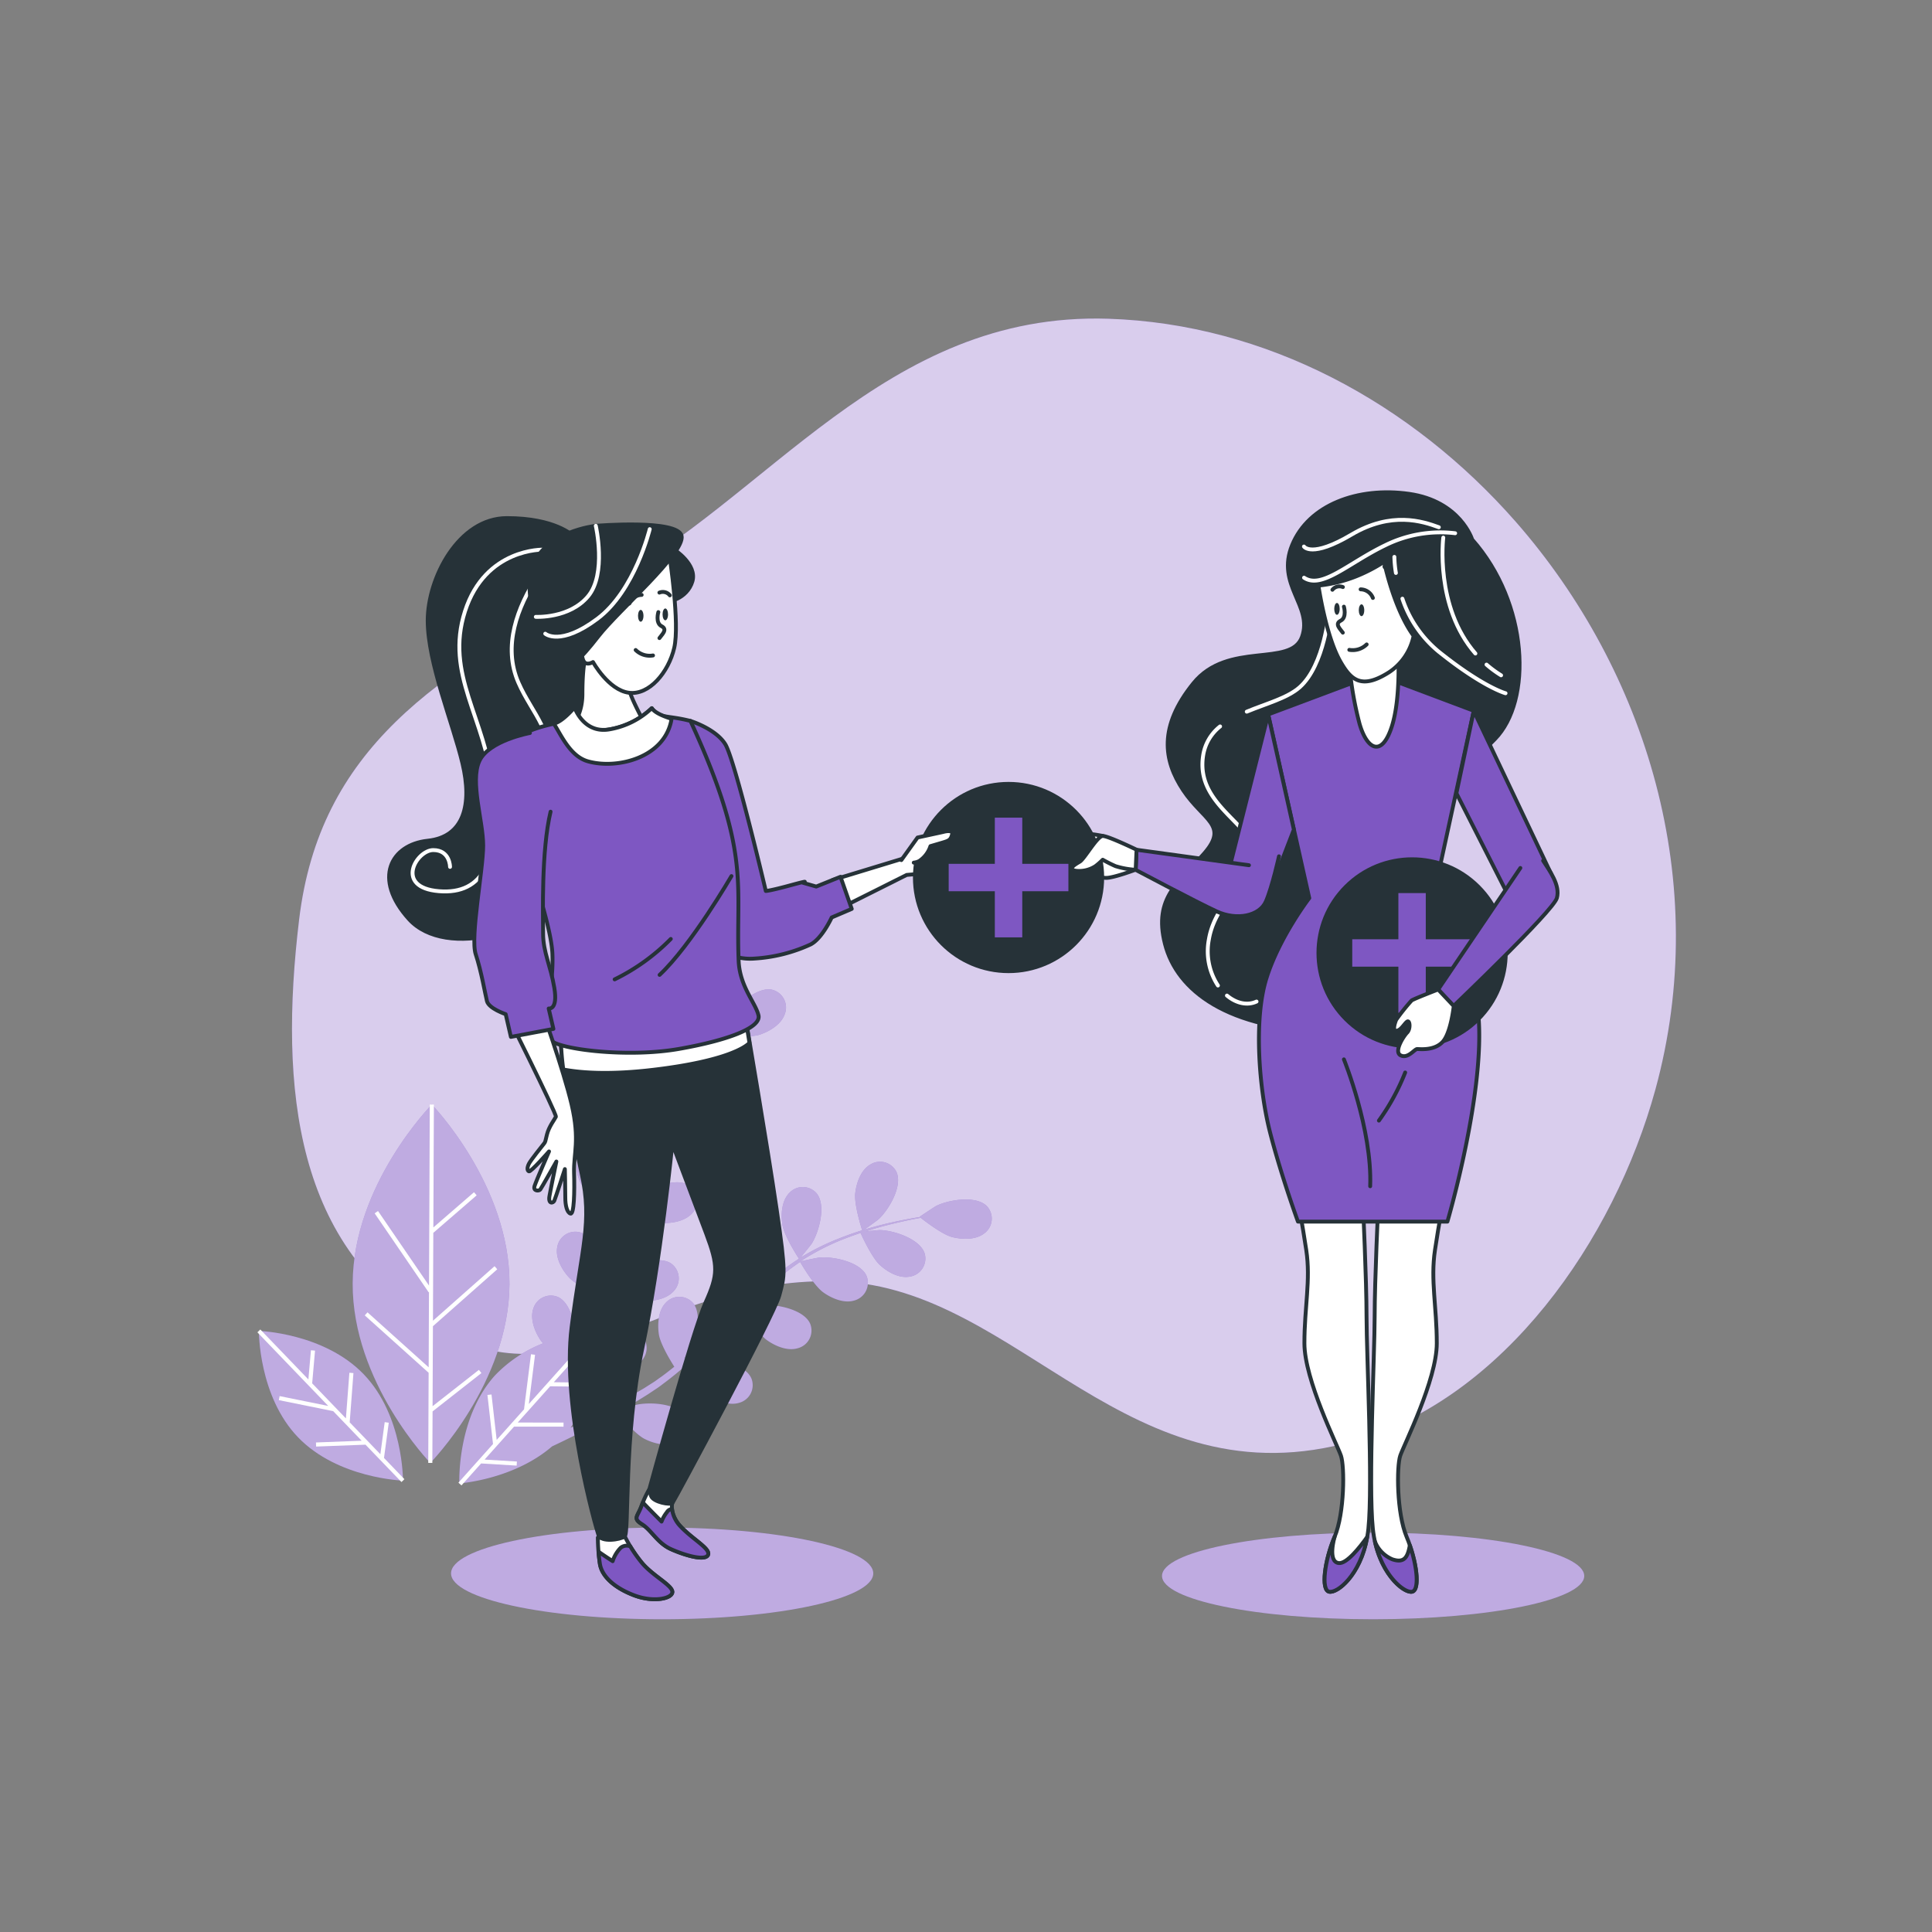 <svg xmlns="http://www.w3.org/2000/svg" viewBox="0 0 500 500"><rect x="0" y="0" width="500" height="500" fill="#808080" stroke="none"/><g id="freepik--background-simple--inject-317"><path d="M392.25,135c-27-30.75-64.63-51.19-105.41-52.51-58.08-1.87-88,46.83-131.11,69.3S82.69,194,77.41,238s-.88,85.22,35.2,105.82,58.08-14,104.71-12.17,74.8,58.09,133.31,41.22c38.51-11.1,67.05-51.77,77.78-90.89C443.11,228.38,426.09,173.6,392.25,135Z" style="fill:#7E57C2"></path><path d="M392.25,135c-27-30.75-64.63-51.19-105.41-52.51-58.08-1.87-88,46.83-131.11,69.3S82.69,194,77.41,238s-.88,85.22,35.2,105.82,58.08-14,104.71-12.17,74.8,58.09,133.31,41.22c38.51-11.1,67.05-51.77,77.78-90.89C443.11,228.38,426.09,173.6,392.25,135Z" style="fill:#fff;opacity:0.7"></path></g><g id="freepik--Plants--inject-317"><path d="M176.35,279.25s-5.51-4.35-6.93-7.15c-1.2-2.38-2.07-5.74-.83-8.28a4.74,4.74,0,0,1,6.71-2.15c3.39,2.11,3.76,9.32,2.89,12.78C178.12,274.75,176.41,279.3,176.35,279.25Z" style="fill:#7E57C2"></path><path d="M227.36,315.55c-.23.21-4.16,3.07-4.18,3s-2.2-6.68-1.84-9.79c.31-2.65,1.44-5.94,3.88-7.37a4.74,4.74,0,0,1,6.78,1.9C233.67,306.93,230,313.14,227.36,315.55Z" style="fill:#7E57C2"></path><path d="M111.76,285.86s20.2,20.84,20.09,46.45-20.49,46.29-20.49,46.29-20.2-20.85-20.09-46.46S111.76,285.86,111.76,285.86Z" style="fill:#7E57C2"></path><path d="M140.56,347.65a7.28,7.28,0,0,1-.74-.92c-1.46-2.22-2.72-5.47-1.77-8.13a4.73,4.73,0,0,1,6.41-2.91c2.74,1.3,4.09,5.69,4.38,9.29,1.09-.25,2.08-.44,2.93-.58l1.09-2.47c.4-.85.68-1.7,1-2.57.48-1.28.92-2.62,1.35-4-1.59-.72-6.25-2.89-8-4.81s-3.52-5-3-7.77a4.74,4.74,0,0,1,5.9-3.85c3.84,1.15,6.09,8,6.17,11.57,0,.12-.06.87-.14,1.77.39-1.32.78-2.64,1.12-4,1-3.84,1.88-7.77,2.78-11.71.19-.82.39-1.64.58-2.46-1.35-.6-6.41-2.91-8.23-4.92s-3.52-5-3-7.77a4.73,4.73,0,0,1,5.91-3.84c3.83,1.14,6.08,8,6.16,11.56,0,.13-.07,1-.16,2,.52-2.13,1.07-4.25,1.67-6.34a85.09,85.09,0,0,1,3.77-10.53c-.47-.2-6.46-2.79-8.48-5-1.79-2-3.52-5-3-7.77a4.73,4.73,0,0,1,5.9-3.84c3.84,1.14,6.09,8,6.17,11.56,0,.26-.29,3.52-.44,4.68a.61.61,0,0,0,.05-.12,62.19,62.19,0,0,1,5.5-9.5,84.28,84.28,0,0,1,6.07-7.71c2-2.29,3.95-4.27,5.7-6,1-.93,1.85-1.76,2.69-2.53h-.09c-.07,0,1.87-4.46,2-4.73,1.8-3.09,7.08-8,11-7.16a4.73,4.73,0,0,1,3.32,6.22c-.87,2.68-3.84,4.49-6.37,5.36s-8.23.46-9.63.34c-.85.82-1.76,1.7-2.74,2.7-1.7,1.77-3.62,3.78-5.55,6.11-.51.62-1,1.3-1.57,2,1.12-.92,2.66-2.17,2.83-2.27,3-1.92,10-3.85,13-1.29a4.73,4.73,0,0,1,.08,7c-2,2-5.48,2.22-8.12,1.83s-7.68-3.48-8.75-4.17c-1.14,1.48-2.28,3-3.37,4.69a60.48,60.48,0,0,0-5.22,9.49c-.09.19-.15.4-.23.6.47-.55,3.28-3.39,3.5-3.57,2.79-2.23,9.48-4.92,12.82-2.72a4.74,4.74,0,0,1,.86,7c-1.79,2.19-5.21,2.8-7.88,2.71-3.07-.12-9.12-3.17-9.35-3.29a84,84,0,0,0-3.42,10.26c-.69,2.59-1.28,5.23-1.85,7.88.63-.7,3.24-3.34,3.45-3.5,2.79-2.24,9.48-4.92,12.83-2.72a4.74,4.74,0,0,1,.85,7c-1.79,2.19-5.21,2.81-7.88,2.71-3-.11-8.81-3-9.3-3.26-.26,1.21-.52,2.41-.77,3.63-.82,3.95-1.62,7.92-2.53,11.81-.31,1.35-.67,2.66-1,4,1-1,2.8-2.86,3-3,2.79-2.23,9.49-4.92,12.83-2.72a4.75,4.75,0,0,1,.85,7c-1.79,2.18-5.21,2.8-7.87,2.71s-7.62-2.43-9-3.11c-.6,2.19-1.25,4.35-2,6.45-.34.9-.62,1.84-1,2.68-.19.45-.37.9-.56,1.34l.77-.07s.05,1.25-.07,3.28c2.94-2.09,7.18-3.89,9.94-2.63a4.74,4.74,0,0,1,1.9,6.79,5.69,5.69,0,0,1-.62.84,18.42,18.42,0,0,1-3.79,8.47c-.15.17-2.15,2-3.19,2.93,1-.54,2-1.08,3-1.67,1.5-.83,3.06-1.76,4.58-2.65l2.33-1.48c.8-.49,1.5-1.06,2.27-1.58,1.11-.8,2.21-1.69,3.32-2.56-.94-1.48-3.62-5.86-4-8.41s-.18-6.11,1.79-8.14a4.74,4.74,0,0,1,7.05.05c2.57,3.07.67,10-1.24,13-.06.1-.53.7-1.09,1.4,1.05-.89,2.1-1.77,3.14-2.71,2.94-2.65,5.85-5.45,8.77-8.24l1.84-1.73c-.79-1.24-3.74-6-4.14-8.63s-.18-6.11,1.79-8.14a4.73,4.73,0,0,1,7,0c2.57,3.07.67,10-1.23,13.05-.07.11-.63.82-1.27,1.61,1.62-1.49,3.24-3,4.9-4.36a82.72,82.72,0,0,1,8.95-6.7c-.28-.44-3.85-5.9-4.3-8.88-.4-2.63-.18-6.11,1.79-8.13a4.74,4.74,0,0,1,7.05.05c2.57,3.07.67,10-1.24,13.05-.13.21-2.18,2.77-2.94,3.66l.1-.07a61.57,61.57,0,0,1,9.83-4.89,83,83,0,0,1,9.31-3.09c2.93-.81,5.66-1.38,8.07-1.86,1.31-.25,2.52-.46,3.64-.64l-.06-.05c-.06,0,4-2.69,4.29-2.83,3.2-1.59,10.32-2.78,13.11.09a4.73,4.73,0,0,1-.66,7c-2.21,1.76-5.69,1.63-8.27,1s-7.12-4.16-8.22-5c-1.16.21-2.41.45-3.77.74-2.41.54-5.11,1.16-8,2-.77.23-1.59.51-2.39.77,1.44-.16,3.42-.34,3.61-.34,3.57.07,10.44,2.29,11.6,6.12a4.74,4.74,0,0,1-3.82,5.92c-2.78.54-5.8-1.18-7.79-3s-4.48-7.14-5-8.3c-1.77.6-3.57,1.26-5.4,2a61.52,61.52,0,0,0-9.6,5c-.17.11-.34.25-.51.37.7-.2,4.6-1,4.88-1,3.56-.33,10.63,1.12,12.2,4.8a4.75,4.75,0,0,1-3.15,6.31c-2.69.84-5.89-.54-8.06-2.09-2.5-1.79-5.87-7.67-6-7.89a82.93,82.93,0,0,0-8.51,6.67c-2,1.77-3.95,3.65-5.89,5.55.91-.24,4.54-1,4.81-1,3.56-.33,10.62,1.12,12.2,4.8a4.73,4.73,0,0,1-3.15,6.3c-2.7.85-5.89-.53-8.06-2.08-2.44-1.74-5.69-7.37-6-7.85l-2.65,2.6c-2.86,2.85-5.72,5.71-8.62,8.46-1,.95-2,1.85-3.06,2.75,1.38-.31,3.91-.83,4.13-.85,3.56-.33,10.62,1.12,12.19,4.8a4.73,4.73,0,0,1-3.14,6.31c-2.7.84-5.89-.54-8.06-2.09s-5-6.23-5.8-7.56c-1.71,1.5-3.45,2.94-5.23,4.28-.78.57-1.53,1.19-2.31,1.69l-2.3,1.53c-1.6,1-3.09,1.92-4.61,2.81-.76.45-1.49.86-2.24,1.29,1.35-.52,3.51-1.32,3.71-1.38,3.47-.86,10.67-.49,12.78,2.91a4.73,4.73,0,0,1-2.15,6.7c-2.54,1.24-5.91.37-8.29-.83-2.62-1.33-6.57-6.22-7.05-6.82-1.83,1-3.63,2.05-5.33,2.95-4.53,2.43-8.49,4.36-11.56,5.8-10,8.63-24,9.58-24,9.58s-.74-16.82,9.16-27.88A34.54,34.54,0,0,1,140.56,347.65Zm17.81,16.4c-.31-.69-2.7-6-2.87-9-.56-.11-1.11-.22-1.65-.35a39,39,0,0,1-6.2,14.81c1.82-.86,3.78-1.82,5.86-2.88C155.07,365.8,156.7,365,158.37,364.05Z" style="fill:#7E57C2"></path><path d="M67,344.44s16.82.51,27.12,11.21,10.17,27.53,10.17,27.53S87.45,382.66,77.16,372,67,344.44,67,344.44Z" style="fill:#7E57C2"></path><g style="opacity:0.5"><path d="M176.35,279.25s-5.51-4.35-6.93-7.15c-1.2-2.38-2.07-5.74-.83-8.28a4.74,4.74,0,0,1,6.71-2.15c3.39,2.11,3.76,9.32,2.89,12.78C178.12,274.75,176.41,279.3,176.35,279.25Z" style="fill:#fff"></path><path d="M227.36,315.55c-.23.21-4.16,3.07-4.18,3s-2.2-6.68-1.84-9.79c.31-2.65,1.44-5.94,3.88-7.37a4.74,4.74,0,0,1,6.78,1.9C233.67,306.93,230,313.14,227.36,315.55Z" style="fill:#fff"></path><path d="M111.76,285.86s20.2,20.84,20.09,46.45-20.49,46.29-20.49,46.29-20.2-20.85-20.09-46.46S111.76,285.86,111.76,285.86Z" style="fill:#fff"></path><path d="M140.56,347.65a7.28,7.28,0,0,1-.74-.92c-1.46-2.22-2.72-5.47-1.77-8.13a4.73,4.73,0,0,1,6.41-2.91c2.74,1.3,4.09,5.69,4.38,9.29,1.09-.25,2.08-.44,2.93-.58l1.09-2.47c.4-.85.68-1.7,1-2.57.48-1.28.92-2.62,1.35-4-1.59-.72-6.25-2.89-8-4.81s-3.52-5-3-7.77a4.74,4.74,0,0,1,5.9-3.85c3.84,1.15,6.09,8,6.17,11.57,0,.12-.06.87-.14,1.77.39-1.32.78-2.64,1.12-4,1-3.84,1.88-7.77,2.78-11.71.19-.82.39-1.64.58-2.46-1.35-.6-6.41-2.91-8.23-4.92s-3.52-5-3-7.77a4.73,4.73,0,0,1,5.91-3.84c3.83,1.14,6.08,8,6.16,11.56,0,.13-.07,1-.16,2,.52-2.13,1.07-4.25,1.67-6.34a85.09,85.09,0,0,1,3.77-10.53c-.47-.2-6.46-2.79-8.48-5-1.79-2-3.52-5-3-7.77a4.73,4.73,0,0,1,5.9-3.84c3.84,1.14,6.09,8,6.17,11.56,0,.26-.29,3.52-.44,4.68a.61.61,0,0,0,.05-.12,62.19,62.19,0,0,1,5.5-9.5,84.28,84.28,0,0,1,6.07-7.71c2-2.29,3.95-4.27,5.7-6,1-.93,1.85-1.76,2.69-2.53h-.09c-.07,0,1.87-4.46,2-4.73,1.8-3.09,7.08-8,11-7.16a4.73,4.73,0,0,1,3.32,6.22c-.87,2.68-3.84,4.49-6.37,5.36s-8.23.46-9.63.34c-.85.82-1.76,1.7-2.74,2.7-1.7,1.77-3.62,3.78-5.55,6.11-.51.62-1,1.3-1.57,2,1.12-.92,2.66-2.17,2.83-2.27,3-1.92,10-3.85,13-1.29a4.73,4.73,0,0,1,.08,7c-2,2-5.48,2.22-8.12,1.83s-7.68-3.48-8.75-4.17c-1.14,1.48-2.28,3-3.37,4.69a60.48,60.48,0,0,0-5.22,9.49c-.09.19-.15.4-.23.6.47-.55,3.28-3.39,3.5-3.57,2.79-2.23,9.48-4.92,12.82-2.72a4.74,4.74,0,0,1,.86,7c-1.79,2.19-5.21,2.8-7.88,2.71-3.07-.12-9.12-3.17-9.35-3.29a84,84,0,0,0-3.42,10.26c-.69,2.59-1.28,5.23-1.85,7.88.63-.7,3.24-3.34,3.45-3.5,2.79-2.24,9.48-4.92,12.83-2.72a4.74,4.74,0,0,1,.85,7c-1.79,2.19-5.21,2.81-7.88,2.71-3-.11-8.81-3-9.3-3.26-.26,1.21-.52,2.41-.77,3.63-.82,3.95-1.62,7.92-2.53,11.81-.31,1.35-.67,2.66-1,4,1-1,2.8-2.86,3-3,2.79-2.23,9.49-4.92,12.83-2.72a4.75,4.75,0,0,1,.85,7c-1.79,2.18-5.21,2.8-7.87,2.71s-7.62-2.43-9-3.11c-.6,2.19-1.25,4.35-2,6.45-.34.9-.62,1.84-1,2.68-.19.45-.37.9-.56,1.34l.77-.07s.05,1.25-.07,3.28c2.94-2.09,7.18-3.89,9.94-2.63a4.74,4.74,0,0,1,1.9,6.79,5.69,5.69,0,0,1-.62.84,18.42,18.42,0,0,1-3.79,8.47c-.15.17-2.15,2-3.19,2.93,1-.54,2-1.08,3-1.67,1.5-.83,3.06-1.76,4.58-2.65l2.33-1.48c.8-.49,1.5-1.06,2.27-1.58,1.11-.8,2.21-1.69,3.32-2.56-.94-1.48-3.62-5.86-4-8.41s-.18-6.11,1.79-8.14a4.74,4.74,0,0,1,7.05.05c2.57,3.07.67,10-1.24,13-.06.1-.53.7-1.09,1.4,1.05-.89,2.1-1.77,3.14-2.71,2.94-2.65,5.85-5.45,8.77-8.24l1.84-1.73c-.79-1.24-3.74-6-4.14-8.63s-.18-6.11,1.79-8.14a4.73,4.73,0,0,1,7,0c2.57,3.07.67,10-1.23,13.05-.07.11-.63.82-1.27,1.61,1.62-1.49,3.24-3,4.9-4.36a82.72,82.72,0,0,1,8.95-6.7c-.28-.44-3.85-5.9-4.3-8.88-.4-2.63-.18-6.11,1.79-8.13a4.74,4.74,0,0,1,7.05.05c2.57,3.07.67,10-1.24,13.05-.13.21-2.18,2.77-2.94,3.66l.1-.07a61.57,61.57,0,0,1,9.83-4.89,83,83,0,0,1,9.31-3.09c2.93-.81,5.66-1.38,8.07-1.86,1.31-.25,2.52-.46,3.64-.64l-.06-.05c-.06,0,4-2.69,4.29-2.83,3.2-1.59,10.32-2.78,13.11.09a4.73,4.73,0,0,1-.66,7c-2.21,1.76-5.69,1.63-8.27,1s-7.12-4.16-8.22-5c-1.16.21-2.41.45-3.77.74-2.41.54-5.11,1.16-8,2-.77.23-1.59.51-2.39.77,1.44-.16,3.42-.34,3.61-.34,3.57.07,10.44,2.29,11.6,6.12a4.74,4.74,0,0,1-3.82,5.92c-2.78.54-5.8-1.18-7.79-3s-4.48-7.14-5-8.3c-1.77.6-3.57,1.26-5.4,2a61.52,61.52,0,0,0-9.6,5c-.17.11-.34.25-.51.37.7-.2,4.6-1,4.88-1,3.56-.33,10.63,1.12,12.2,4.8a4.75,4.75,0,0,1-3.15,6.31c-2.69.84-5.89-.54-8.06-2.09-2.5-1.79-5.87-7.67-6-7.89a82.93,82.93,0,0,0-8.51,6.67c-2,1.77-3.95,3.65-5.89,5.55.91-.24,4.54-1,4.81-1,3.56-.33,10.62,1.12,12.2,4.8a4.73,4.73,0,0,1-3.15,6.3c-2.7.85-5.89-.53-8.06-2.08-2.44-1.74-5.69-7.37-6-7.85l-2.65,2.6c-2.86,2.85-5.72,5.71-8.62,8.46-1,.95-2,1.85-3.06,2.75,1.38-.31,3.91-.83,4.13-.85,3.56-.33,10.62,1.12,12.19,4.8a4.73,4.73,0,0,1-3.14,6.31c-2.7.84-5.89-.54-8.06-2.09s-5-6.23-5.8-7.56c-1.71,1.5-3.45,2.94-5.23,4.28-.78.57-1.53,1.19-2.31,1.69l-2.3,1.53c-1.6,1-3.09,1.92-4.61,2.81-.76.45-1.49.86-2.24,1.29,1.35-.52,3.51-1.32,3.71-1.38,3.47-.86,10.67-.49,12.78,2.91a4.73,4.73,0,0,1-2.15,6.7c-2.54,1.24-5.91.37-8.29-.83-2.62-1.33-6.57-6.22-7.05-6.82-1.83,1-3.63,2.05-5.33,2.95-4.53,2.43-8.49,4.36-11.56,5.8-10,8.63-24,9.58-24,9.58s-.74-16.82,9.16-27.88A34.54,34.54,0,0,1,140.56,347.65Zm17.81,16.4c-.31-.69-2.7-6-2.87-9-.56-.11-1.11-.22-1.65-.35a39,39,0,0,1-6.2,14.81c1.82-.86,3.78-1.82,5.86-2.88C155.07,365.8,156.7,365,158.37,364.05Z" style="fill:#fff"></path><path d="M67,344.44s16.82.51,27.12,11.21,10.17,27.53,10.17,27.53S87.45,382.66,77.16,372,67,344.44,67,344.44Z" style="fill:#fff"></path></g><polygon points="110.93 355.27 94.4 340.42 95.11 339.63 110.94 353.86 111.02 334.39 110.93 334.44 96.96 314.01 97.83 313.41 111.03 332.7 111.23 285.85 112.29 285.86 112.15 317.66 122.67 308.55 123.36 309.35 112.14 319.06 112.05 341.8 127.99 327.69 128.69 328.49 112.04 343.22 111.95 363.92 123.94 354.52 124.59 355.35 111.95 365.27 111.89 378.6 110.83 378.6 110.93 355.27 110.93 355.27" style="fill:#fff"></polygon><polygon points="126.15 361.01 127.2 360.89 128.54 372.65 135.63 364.72 135.62 364.72 137.42 350.48 138.47 350.62 136.86 363.35 154.49 343.64 155.28 344.34 143.32 357.72 150.89 357.81 150.88 358.87 142.38 358.77 133.99 368.15 145.84 368.16 145.84 369.22 133.04 369.21 125.41 377.74 133.77 378.24 133.71 379.3 124.51 378.74 119.43 384.42 118.64 383.71 127.59 373.71 126.15 361.01" style="fill:#fff"></polygon><polygon points="86.22 365.2 72.16 362.35 72.37 361.31 84.95 363.86 66.61 344.8 67.37 344.07 79.81 357 80.47 349.45 81.53 349.54 80.79 358.01 89.52 367.08 90.42 355.27 91.47 355.35 90.5 368.1 98.44 376.35 99.56 368.05 100.61 368.2 99.38 377.32 104.66 382.81 103.9 383.55 94.59 373.88 81.81 374.37 81.77 373.31 93.6 372.86 86.22 365.19 86.22 365.2" style="fill:#fff"></polygon></g><g id="freepik--Characters--inject-317"><path d="M226,407.19c0,6.56-24.46,11.87-54.63,11.87s-54.64-5.31-54.64-11.87,24.46-11.86,54.64-11.86S226,400.64,226,407.19Z" style="fill:#7E57C2"></path><path d="M226,407.19c0,6.56-24.46,11.87-54.63,11.87s-54.64-5.31-54.64-11.87,24.46-11.86,54.64-11.86S226,400.64,226,407.19Z" style="fill:#fff;opacity:0.5"></path><path d="M410,407.85c0,6.19-24.46,11.21-54.64,11.21s-54.63-5-54.63-11.21,24.46-11.21,54.63-11.21S410,401.66,410,407.85Z" style="fill:#7E57C2"></path><path d="M410,407.85c0,6.19-24.46,11.21-54.64,11.21s-54.63-5-54.63-11.21,24.46-11.21,54.63-11.21S410,401.66,410,407.85Z" style="fill:#fff;opacity:0.5"></path><path d="M174,388.92s-.87,2.95,2.26,6.25,7.82,5.74,6.95,7.3-6.08,0-9.56-1.56-5-4.87-7.47-6.43-1.21-1.91-.17-4.69a25.37,25.37,0,0,1,1.91-4.17Z" style="fill:#fff;stroke:#263238;stroke-linecap:round;stroke-linejoin:round"></path><path d="M166,389.79c.13-.36.25-.62.37-.93,1.74,1.82,4.84,4.92,4.84,4.92a9.16,9.16,0,0,1,1.39-2.43,1.64,1.64,0,0,1,1.32-.81,7.93,7.93,0,0,0,2.33,4.63c3.13,3.3,7.82,5.74,6.95,7.3s-6.08,0-9.56-1.56-5-4.87-7.47-6.43S165,392.57,166,389.79Z" style="fill:#7E57C2;stroke:#263238;stroke-linecap:round;stroke-linejoin:round"></path><path d="M161.69,397.6a36.43,36.43,0,0,0,4.51,6.95C169,407.86,174,410.29,174,412s-4.86,2.78-9.9.86-8.34-4.86-8.86-8.16a50.17,50.17,0,0,1-.52-6.78S160.64,398.3,161.69,397.6Z" style="fill:#fff;stroke:#263238;stroke-linecap:round;stroke-linejoin:round"></path><path d="M193,263.82s5.56,32.49,8,49.17,2.09,17,.7,22.24-27.11,53-27.63,53.69-5-.18-5.56-1.74l-.52-1.56s11.29-41.18,14.59-48.48,3.31-9.55.18-17.89S174,296,174,296s-3,30.4-7.82,53.16-3.3,47.61-4.51,48.47-6.09,1.57-6.78-.34-9.56-33.19-6.95-53.86,5.39-27.11,2.61-39.62-6.09-30.23-5.39-40S185.66,252.88,193,263.82Z" style="fill:#263238;stroke:#263238;stroke-linecap:round;stroke-linejoin:round"></path><path d="M155.26,404.73c-.17-1.08-.28-2.16-.36-3.15,1.58,1.12,3.66,2.45,3.66,2.45a8.71,8.71,0,0,1,2.08-3.47,2.49,2.49,0,0,1,2.47-.37,35.25,35.25,0,0,0,3.09,4.36C169,407.86,174,410.29,174,412s-4.86,2.78-9.9.86S155.78,408,155.26,404.73Z" style="fill:#7E57C2;stroke:#263238;stroke-linecap:round;stroke-linejoin:round"></path><path d="M252.74,218.16H242.4c-1,0-9.05,4.14-9.05,4.14l-17.83,5.43,2.07,7.24,17.06-8.54,5.94-.51a7.83,7.83,0,0,0,4.92-2.33s5.94-1.55,7.23-2.58S252.74,218.16,252.74,218.16Z" style="fill:#fff;stroke:#263238;stroke-linecap:round;stroke-linejoin:round"></path><path d="M381,139.63s-3.07-9.93-16.32-11.82-26,2.84-30.27,13.24,5.4,15.71,2.56,23.75-19.16.94-28.14,12.06-7.81,19.86-2.61,27.67,11.83,9,5.44,16.32-13.24,11.35-10.17,23.41,16.09,22.23,43,22.7,30.27-23.17,28.38-42.33,4.25-23.41,14-33.34S395.65,156.19,381,139.63Z" style="fill:#263238;stroke:#263238;stroke-linecap:round;stroke-linejoin:round"></path><path d="M317.53,257.65c2.39,2,5.26,2.67,7.66,1.55" style="fill:none;stroke:#fff;stroke-linecap:round;stroke-linejoin:round"></path><path d="M315.76,188a11.88,11.88,0,0,0-4.38,7.48c-1.92,11.89,10.74,16.88,13,23.78s-9.59,12.66-11.51,23.79a16.22,16.22,0,0,0,2.33,12" style="fill:none;stroke:#fff;stroke-linecap:round;stroke-linejoin:round"></path><path d="M344,157.93s-1.15,14.19-7.67,19.95c-3.15,2.78-8.63,4.21-13.67,6.3" style="fill:none;stroke:#fff;stroke-linecap:round;stroke-linejoin:round"></path><path d="M362.94,154.94a30,30,0,0,0,9.43,13.73c11.51,9.21,17.26,10.74,17.26,10.74" style="fill:none;stroke:#fff;stroke-linecap:round;stroke-linejoin:round"></path><path d="M360.86,144.12a29.51,29.51,0,0,0,.4,4.16" style="fill:none;stroke:#fff;stroke-linecap:round;stroke-linejoin:round"></path><path d="M376.59,138a32.19,32.19,0,0,0-18,3.07c-9.59,4.6-16.49,11.51-21.1,8.44" style="fill:none;stroke:#fff;stroke-linecap:round;stroke-linejoin:round"></path><path d="M384.71,172a28.66,28.66,0,0,0,3.77,2.77" style="fill:none;stroke:#fff;stroke-linecap:round;stroke-linejoin:round"></path><path d="M373.52,139.13s-2.24,17.88,8.31,30" style="fill:none;stroke:#fff;stroke-linecap:round;stroke-linejoin:round"></path><path d="M337.46,141.44s1.92,3.06,12.28-3.07,18.41-3.46,22.63-1.92" style="fill:none;stroke:#fff;stroke-linecap:round;stroke-linejoin:round"></path><path d="M356.71,311.42s-.95,19.87-.95,29.33-1.66,43.51-.47,54.86,8,16.8,10.17,16.32,1.18-8-1.42-14.19-2.6-18.21-1.66-21,9.46-19.63,9.46-29.09-1.65-16.32-.47-24.13,1.89-11.11,1.89-11.11Z" style="fill:#fff;stroke:#263238;stroke-miterlimit:10"></path><path d="M365.46,411.93c1.88-.42,1.35-6.4-.6-12-.55,3.13-1.46,4.64-4.5,3.63a8.32,8.32,0,0,1-4.52-4.58C357.86,408,363.55,412.36,365.46,411.93Z" style="fill:#7E57C2;stroke:#263238;stroke-linecap:round;stroke-linejoin:round"></path><path d="M352.72,311.42s.94,19.87.94,29.33,1.66,43.51.48,54.86-8,16.8-10.17,16.32-1.18-8,1.42-14.19,2.6-18.21,1.65-21-9.46-19.63-9.46-29.09,1.66-16.32.48-24.13-1.9-11.11-1.9-11.11Z" style="fill:#fff;stroke:#263238;stroke-miterlimit:10"></path><path d="M346.48,404.52c-3-.33-1.09-6.78-1.09-6.78-2.6,6.15-3.55,13.72-1.42,14.19s8.11-4.28,9.86-14.17C351.91,400.46,348.52,404.75,346.48,404.52Z" style="fill:#7E57C2;stroke:#263238;stroke-linecap:round;stroke-linejoin:round"></path><path d="M350.9,176.39l-22.7,8.51,10.64,47.53s-7.8,10.17-11.11,20.82-1.9,28.61.94,39.73,7.24,23.17,7.24,23.17h38.68s9.89-33.58,8-53.68a81,81,0,0,0-10.88-33.82l9.7-44.7-22-8.27Z" style="fill:#7E57C2;stroke:#263238;stroke-linecap:round;stroke-linejoin:round"></path><path d="M347.8,274.16s7.36,18.12,6.8,32.84" style="fill:none;stroke:#263238;stroke-linecap:round;stroke-linejoin:round"></path><path d="M363.66,277.56a56.76,56.76,0,0,1-6.8,12.45" style="fill:none;stroke:#263238;stroke-linecap:round;stroke-linejoin:round"></path><path d="M349.25,172.63a91.48,91.48,0,0,0,2.6,14.69c1.89,6.56,5.67,8.75,8.27.94s1.66-20.62,1.66-20.62S355.63,176.38,349.25,172.63Z" style="fill:#fff;stroke:#263238;stroke-linecap:round;stroke-linejoin:round"></path><path d="M381.41,184l19.88,41.85c1.08,2.34.61,7.64-1.37,9.29h0a5.72,5.72,0,0,1-8.72-1.68l-14.28-28.17Z" style="fill:#7E57C2;stroke:#263238;stroke-linecap:round;stroke-linejoin:round"></path><circle cx="365.45" cy="246.62" r="24.24" transform="translate(-67.35 330.64) rotate(-45)" style="fill:#263238;stroke:#263238;stroke-linecap:round;stroke-linejoin:round"></circle><polygon points="380.94 243.08 368.99 243.08 368.99 231.13 361.9 231.13 361.9 243.08 349.96 243.08 349.96 250.17 361.9 250.17 361.9 262.12 368.99 262.12 368.99 250.17 380.94 250.17 380.94 243.08" style="fill:#7E57C2"></polygon><path d="M393.47,224.63l-21.28,31.45,4,4.26s25.77-24.59,26.72-27.91-1.89-7.09-3.55-9.69" style="fill:#7E57C2;stroke:#263238;stroke-linecap:round;stroke-linejoin:round"></path><path d="M372.19,256.08s-6.15,2.37-6.86,2.84a54,54,0,0,0-4,5s-1.19,2.84,0,2.84,2.13-1.9,2.84-2.37.94,1.89,0,2.84-3.55,5-1.66,5.91,3.55-1.65,4.26-1.65,4.49.47,6.62-1.9,2.84-9.22,2.84-9.22Z" style="fill:#fff;stroke:#263238;stroke-linecap:round;stroke-linejoin:round"></path><path d="M328.2,184.9,318,225.37c-.53,2.12-2.57,6.95-.78,8.21l1.19,1.19c2.67,1.88,7.85,1.43,9.28-1.49l7.16-18.58Z" style="fill:#7E57C2;stroke:#263238;stroke-linecap:round;stroke-linejoin:round"></path><path d="M323.23,223.92l-29.09-4-.23,5.2s15.84,8.4,21,10.77,11.05,1.19,12.7-2.59S331,221.61,331,221.61" style="fill:#7E57C2;stroke:#263238;stroke-linecap:round;stroke-linejoin:round"></path><path d="M290.28,221.85a11.55,11.55,0,0,0-3-.66l-1.86-4.84s-4.88-1.06-7.74-.56.67,4.72,1.35,5.73c.25.38,1.63.74,3.24,1l-.89,3s2.87,1.68,4.89,1.68,7.67-2.14,7.67-2.14A8.56,8.56,0,0,0,290.28,221.85Z" style="fill:#fff;stroke:#263238;stroke-linecap:round;stroke-linejoin:round"></path><circle cx="261.01" cy="227.1" r="24.24" style="fill:#263238;stroke:#263238;stroke-linecap:round;stroke-linejoin:round"></circle><polygon points="276.5 223.56 264.56 223.56 264.56 211.61 257.46 211.61 257.46 223.56 245.52 223.56 245.52 230.65 257.46 230.65 257.46 242.59 264.56 242.59 264.56 230.65 276.5 230.65 276.5 223.56" style="fill:#7E57C2"></polygon><path d="M294.14,219.9s-7.33-3.55-8.75-3.55-4.73,5.92-5.91,6.63-3.31,1.89-1.18,2.36a7.73,7.73,0,0,0,5.2-1.18,18.32,18.32,0,0,0,1.89-1.66s1.66.95,3.31,1.66a21.78,21.78,0,0,0,5.21.94Z" style="fill:#fff;stroke:#263238;stroke-linecap:round;stroke-linejoin:round"></path><path d="M148.19,138.58s-4.5-4.5-17-4.5-20.5,15.5-20.5,26.5,6.5,26.5,9,37,.5,19-9,20-14.34,9.8-4.84,20.3,34.84,3.7,42.84-10.8,11-23.5,7.5-49S148.19,138.58,148.19,138.58Z" style="fill:#263238;stroke:#263238;stroke-linecap:round;stroke-linejoin:round"></path><path d="M140.62,142.25s-15-.48-20.28,15.94,5.31,27.53,7.24,45.88-2.41,27.53-14,26.57S107.78,220,112.13,220s4.34,4.35,4.34,4.35" style="fill:none;stroke:#fff;stroke-linecap:round;stroke-linejoin:round"></path><path d="M139.17,149c-5.31,8.16-9.13,18.23-5,27.67,3.45,7.94,10,13.58,7.44,23" style="fill:none;stroke:#fff;stroke-linecap:round;stroke-linejoin:round"></path><path d="M174.49,142.24s6,3.82,4.7,8.23-6.61,6-7.35,4.41-4-9.55-2.79-11.91S174.49,142.24,174.49,142.24Z" style="fill:#263238;stroke:#263238;stroke-linecap:round;stroke-linejoin:round"></path><path d="M162.73,178c.15.44,0,1.32,3,7.12,1.94,3.82,11,8.5,11,8.5s-12.93,2.17-16.31,2.9-17.19-4.9-17.19-4.9,7.5-2.74,7.5-12S152,168.7,152,168.7a7.61,7.61,0,0,1,6.91,3.53A66.31,66.31,0,0,1,162.73,178Z" style="fill:#fff;stroke:#263238;stroke-linecap:round;stroke-linejoin:round"></path><path d="M178.69,186.58s6.5,2,9,6,10.5,38,10.5,38,1,0,6.5-1.5,3.05-.64,3.05-.64l3.5,1,6.28-2.53,2.91,8.31-5.19,2.22s-2.5,5.5-5.5,7a40.54,40.54,0,0,1-14.55,3.64c-6.5.5-11.5-3.5-11.5-8.5s-5.5-44-5.5-44" style="fill:#7E57C2;stroke:#263238;stroke-linecap:round;stroke-linejoin:round"></path><path d="M169.16,276.85c-11.37,1.36-18.82.79-23.38-.07a74.16,74.16,0,0,1-.6-13c.69-9.73,40.48-10.94,47.78,0,0,0,.4,2.38,1,6.11C193.09,270.83,188.3,274.57,169.16,276.85Z" style="fill:#fff;stroke:#263238;stroke-linecap:round;stroke-linejoin:round"></path><path d="M191.16,248.69c-.8-19.79,3.32-27.88-12.47-62.11-6.19-1.57-8.05-.54-10-3.3a21,21,0,0,1-10.73,5.44c-6.91,1.32-10.73-2.06-10.73-2.06s-19.7,2.06-17.64,12.05,12.93,38.07,13.37,48.07-3.38,20.58,0,22.78,20,4.12,32.64,1.92S197,266,196.3,262.8,191.43,255.31,191.16,248.69Z" style="fill:#7E57C2;stroke:#263238;stroke-linecap:round;stroke-linejoin:round"></path><path d="M189.3,226.73s-10.47,18-18.6,25.57" style="fill:none;stroke:#263238;stroke-linecap:round;stroke-linejoin:round"></path><path d="M173.6,243a52.93,52.93,0,0,1-14.53,10.46" style="fill:none;stroke:#263238;stroke-linecap:round;stroke-linejoin:round"></path><path d="M148.69,183.08s2.34,7,9.25,5.64a21,21,0,0,0,10.73-5.44c.81,1.13,2.74,2,5.13,2.76-1.61,10-14,13.14-21.61,11-4.65-1.27-7-6.92-8.87-9.77C145.57,186.84,148.69,183.08,148.69,183.08Z" style="fill:#fff;stroke:#263238;stroke-linecap:round;stroke-linejoin:round"></path><path d="M139.78,260s6,16.65,8.16,25.87.48,12.6.63,17.64,0,10.84-.92,10.57-1.36-2.18-1.35-4.15-.11-7.37-.11-7.37-2.45,7.55-2.74,8.2-1.62.92-1.25-1.21,1.79-8.95,1.79-8.95-3.85,6.85-4.17,7.26-1.92.46-1.47-.94,3.74-8.93,3.74-8.93-4.67,5.34-5.19,5.16-.49-1.05,0-2,3.41-4.58,3.84-5.12.32-.41.82-2.44,2-3.92,2.3-4.57-14.12-29.49-14.12-29.49Z" style="fill:#fff;stroke:#263238;stroke-linecap:round;stroke-linejoin:round"></path><path d="M137.15,189.7s-10.67,1.94-13.1,7.28,1,15.52,1,21.83-3.39,23.77-1.94,28.14,2.43,10.19,2.91,12.13,4.85,3.39,4.85,3.39l1.35,5.88,11-2.07L142,261s2.43.48,1.46-5.34-2.91-9.22-2.91-14.07-.49-21.34,1.94-31.53" style="fill:#7E57C2;stroke:#263238;stroke-linecap:round;stroke-linejoin:round"></path><path d="M233.27,222.59l4.19-5.84,6.59-1.43s2.72-.81,2.35.65-.87,1.61-2.6,2.13l-3,.88a7.33,7.33,0,0,1-2.9,3.84,3.76,3.76,0,0,1-1.42.43" style="fill:#fff;stroke:#263238;stroke-linecap:round;stroke-linejoin:round"></path><path d="M173.31,144.15s2.65,17.2,1.18,23.52S168,180,162.73,179.28s-9.26-7.94-9.26-7.94-1.62,1-2.35-.14-.88-4.12,0-7.21S165.82,140.62,173.31,144.15Z" style="fill:#fff;stroke:#263238;stroke-linecap:round;stroke-linejoin:round"></path><path d="M162.88,156.19a3.49,3.49,0,0,1,3.18-2.23" style="fill:none;stroke:#263238;stroke-linecap:round;stroke-linejoin:round"></path><path d="M170.65,153.37a2.31,2.31,0,0,1,2.71.71" style="fill:none;stroke:#263238;stroke-linecap:round;stroke-linejoin:round"></path><path d="M170.38,158.41s-.84,2.8.84,3.65,0,2.24-.56,3.08" style="fill:none;stroke:#263238;stroke-linecap:round;stroke-linejoin:round"></path><path d="M169,169.63a5.16,5.16,0,0,1-4.49-1.41" style="fill:none;stroke:#263238;stroke-linecap:round;stroke-linejoin:round"></path><path d="M166.53,159.37c0,.85-.32,1.53-.71,1.53s-.7-.68-.7-1.53.31-1.53.7-1.53S166.53,158.53,166.53,159.37Z" style="fill:#263238"></path><path d="M172.89,159c0,.84-.32,1.53-.71,1.53s-.71-.69-.71-1.53.32-1.53.71-1.53S172.89,158.17,172.89,159Z" style="fill:#263238"></path><path d="M154.19,136.08s21.33-1.78,22.21,2.63S160.08,158,154.94,164.58s-7.06,8.23-9.7,7.2-10.49-15.14-7.55-24.7S154.19,136.08,154.19,136.08Z" style="fill:#263238;stroke:#263238;stroke-linecap:round;stroke-linejoin:round"></path><path d="M168.15,136.94s-3.86,15.94-13.52,23.18S141.11,164,141.11,164" style="fill:none;stroke:#fff;stroke-linecap:round;stroke-linejoin:round"></path><path d="M154.19,136.08s2.85,12.45-2,18.25-13.52,5.31-13.52,5.31" style="fill:none;stroke:#fff;stroke-linecap:round;stroke-linejoin:round"></path><path d="M358.56,146.93c-.29-.13-.32-.33-.15-.59-.1-.46-.17-.78-.21-.94a41.23,41.23,0,0,1-5.64,3.08,36.37,36.37,0,0,1-11.35,3.07s1.89,13,5.67,19.63c2.75,4.81,5.44,7.33,12.54,2.84a14.82,14.82,0,0,0,6.42-9.45C361.83,159.09,359.43,150.5,358.56,146.93Z" style="fill:#fff;stroke:#263238;stroke-linecap:round;stroke-linejoin:round"></path><path d="M355.3,154.75a3.46,3.46,0,0,0-3.17-2.23" style="fill:none;stroke:#263238;stroke-linecap:round;stroke-linejoin:round"></path><path d="M347.54,151.93a2.32,2.32,0,0,0-2.71.7" style="fill:none;stroke:#263238;stroke-linecap:round;stroke-linejoin:round"></path><path d="M347.8,157s.84,2.8-.84,3.64,0,2.25.56,3.09" style="fill:none;stroke:#263238;stroke-linecap:round;stroke-linejoin:round"></path><path d="M349.2,168.18a5.17,5.17,0,0,0,4.49-1.4" style="fill:none;stroke:#263238;stroke-linecap:round;stroke-linejoin:round"></path><path d="M351.65,157.93c0,.84.32,1.53.71,1.53s.71-.69.71-1.53-.32-1.53-.71-1.53S351.65,157.08,351.65,157.93Z" style="fill:#263238"></path><path d="M345.3,157.58c0,.84.31,1.53.7,1.53s.71-.69.71-1.53-.31-1.53-.71-1.53S345.3,156.73,345.3,157.58Z" style="fill:#263238"></path></g></svg>